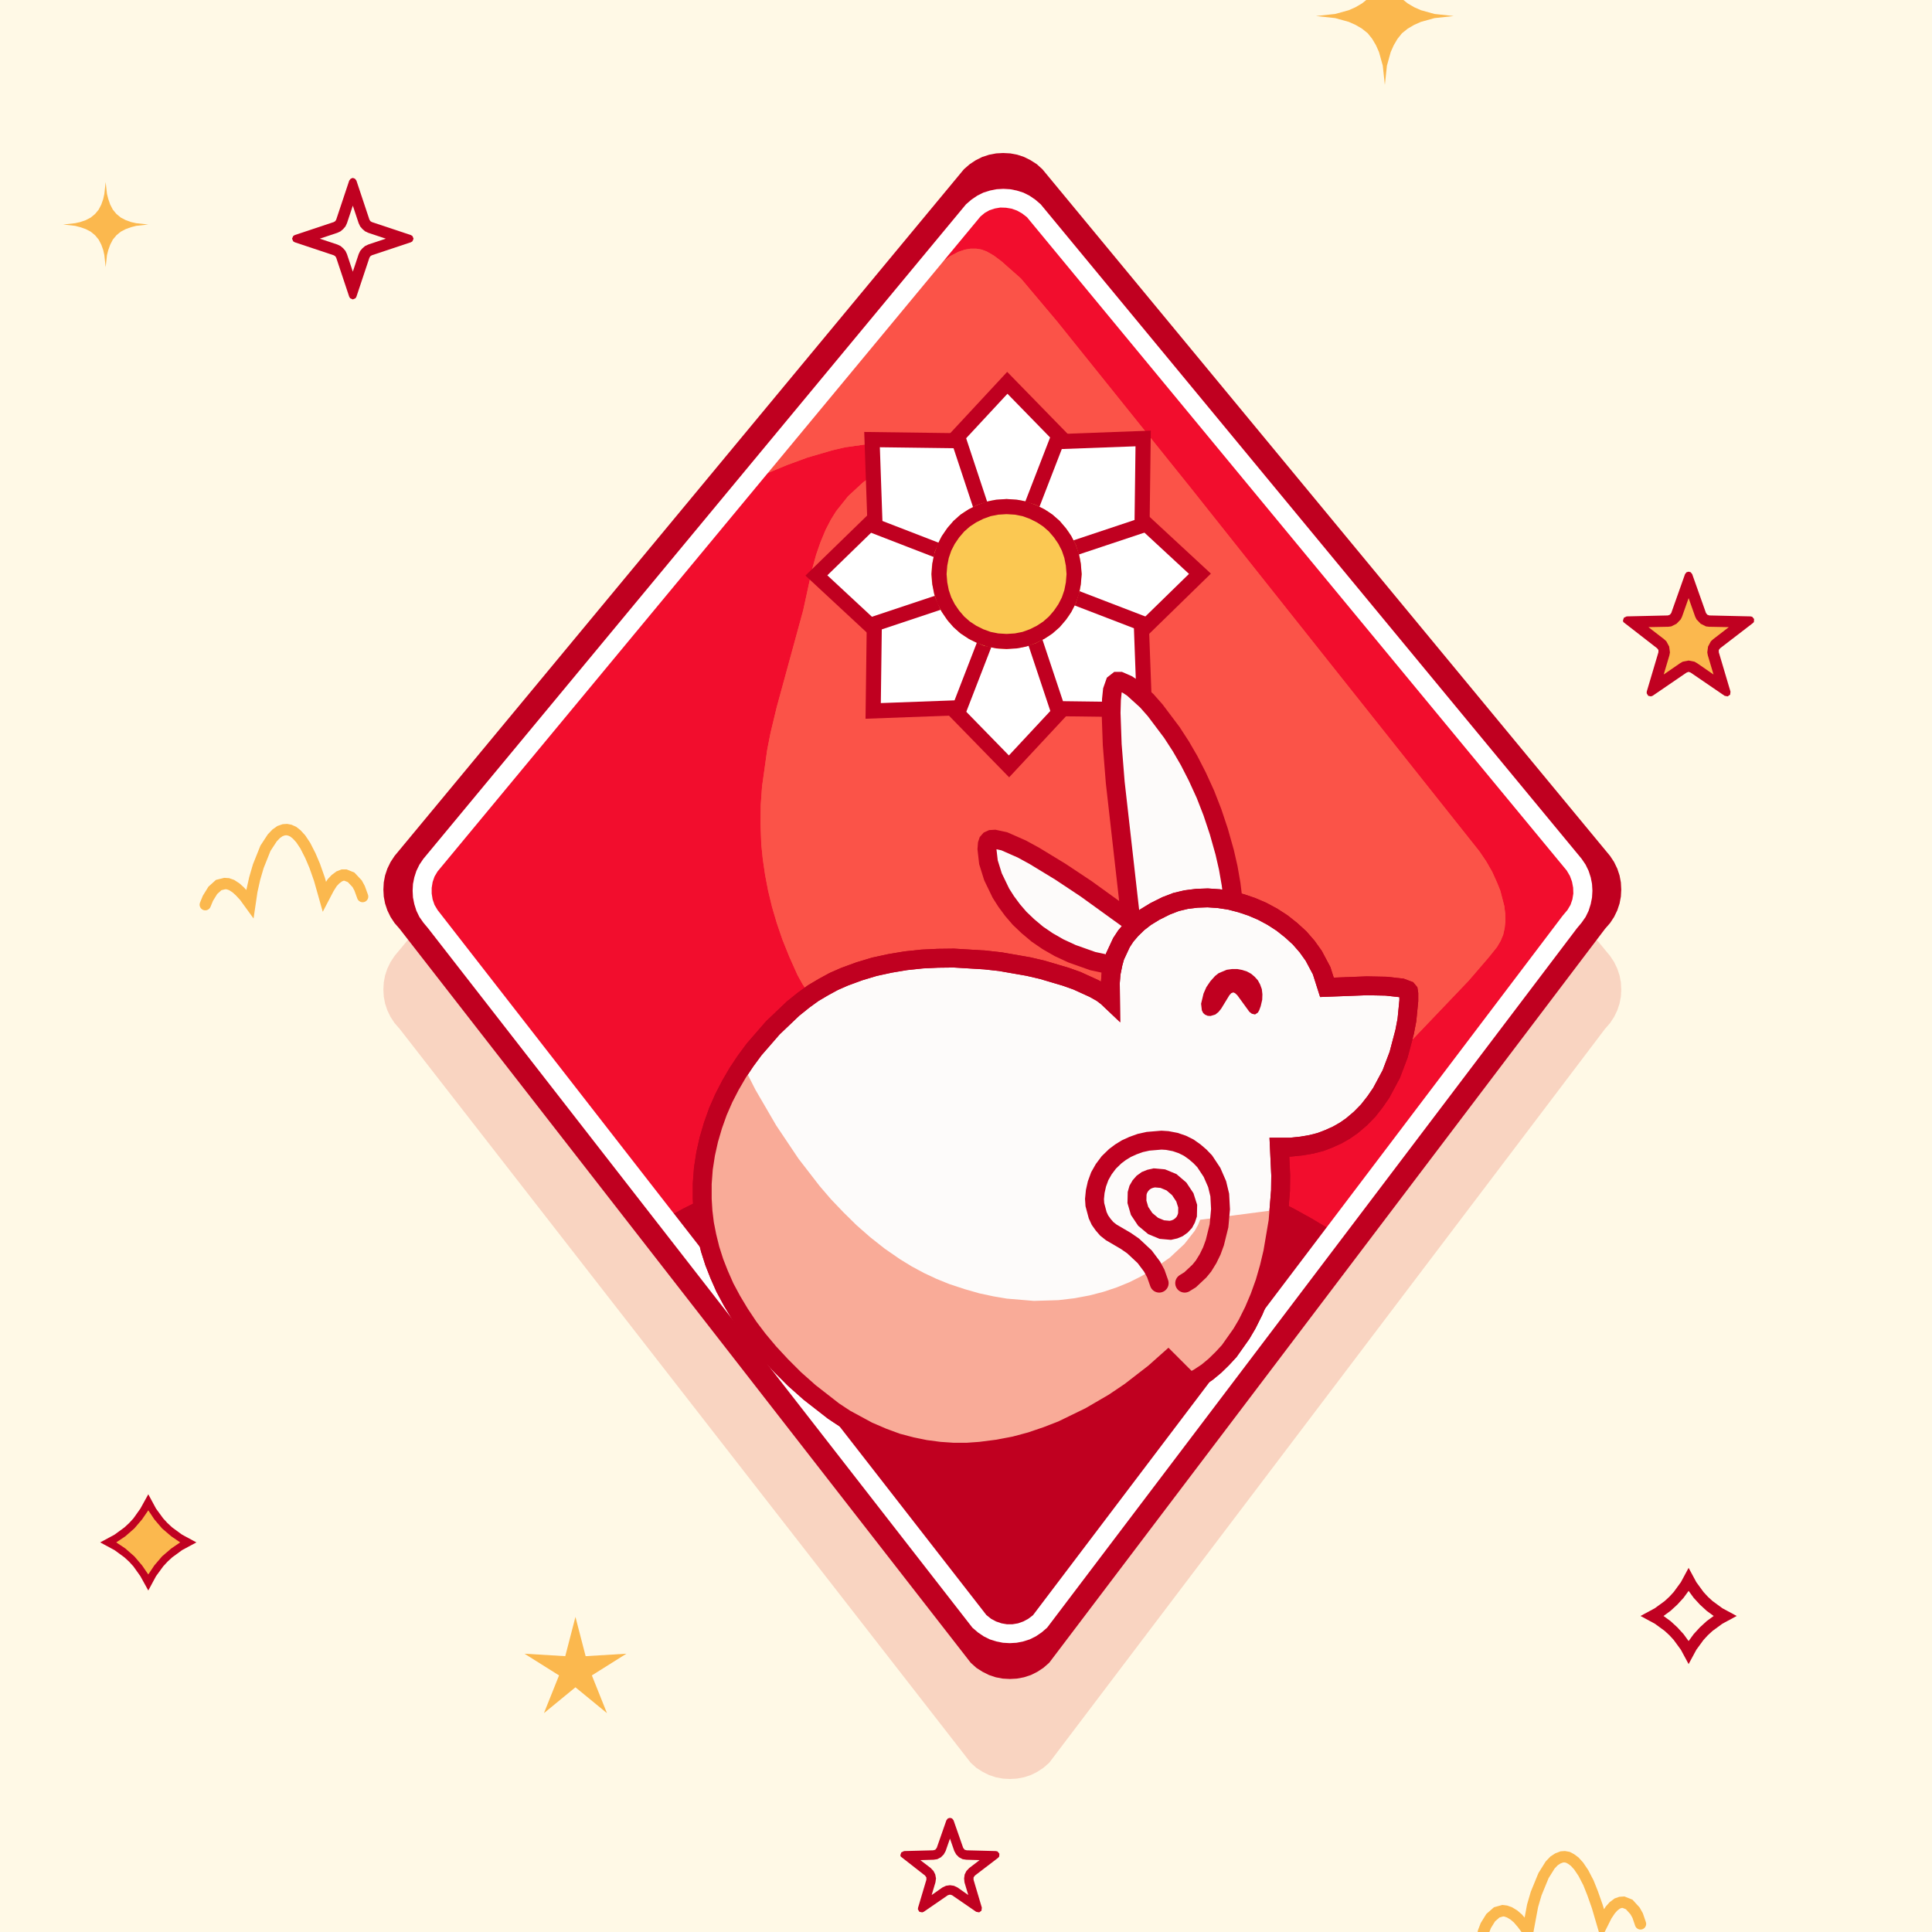 <?xml version="1.0" standalone="no"?><!DOCTYPE svg PUBLIC "-//W3C//DTD SVG 1.1//EN" "http://www.w3.org/Graphics/SVG/1.1/DTD/svg11.dtd"><svg height="1024" node-id="1" sillyvg="true" template-height="1024" template-width="1024" version="1.1" viewBox="0 0 1024 1024" width="1024" xmlns="http://www.w3.org/2000/svg" xmlns:xlink="http://www.w3.org/1999/xlink"><rect x="0" y="0" width="1024" height="1024" fill="#333333" stroke="none"/><defs node-id="68"><clipPath id="clip-玉兔" node-id="7"><path d="M 0.00 0.00 L 1024.00 0.00 L 1024.00 1024.00 L 0.00 1024.00 Z" fill="#000000" fill-rule="nonzero" node-id="71" stroke="none" target-height="1024" target-width="1024" target-x="0" target-y="0"></path></clipPath><clipPath id="clip-path_4" node-id="3"><path d="M 551.60 108.30 L 838.30 455.20 L 840.40 458.30 L 842.00 461.60 L 843.10 465.00 L 843.80 468.50 L 844.00 472.10 L 843.80 475.70 L 843.10 479.20 L 842.00 482.70 L 840.40 486.00 L 838.30 489.00 L 835.80 492.00 L 555.00 862.70 L 552.10 865.30 L 549.00 867.30 L 545.80 868.90 L 542.30 870.00 L 538.80 870.70 L 535.20 870.90 L 531.60 870.70 L 528.10 870.00 L 524.60 868.90 L 521.40 867.30 L 518.30 865.30 L 515.40 862.70 L 226.90 492.00 L 224.40 489.00 L 222.30 486.00 L 220.70 482.70 L 219.60 479.20 L 218.90 475.70 L 218.70 472.10 L 218.90 468.50 L 219.60 465.00 L 220.70 461.60 L 222.30 458.30 L 224.40 455.20 L 512.00 108.30 L 514.90 105.80 L 518.00 103.70 L 521.20 102.10 L 524.70 101.00 L 528.20 100.30 L 531.80 100.10 L 535.40 100.30 L 538.90 101.00 L 542.40 102.10 L 545.60 103.70 L 548.70 105.80 L 551.60 108.30 Z" fill="#000000" fill-rule="nonzero" id="路径_11" node-id="4" stroke="none" target-height="770.8" target-width="625.3" target-x="218.7" target-y="100.1"></path></clipPath><clipPath id="clip-path_3" node-id="3"><path d="M 551.60 108.30 L 838.30 455.20 L 840.40 458.30 L 842.00 461.60 L 843.10 465.00 L 843.80 468.50 L 844.00 472.10 L 843.80 475.70 L 843.10 479.20 L 842.00 482.70 L 840.40 486.00 L 838.30 489.00 L 835.80 492.00 L 555.00 862.70 L 552.10 865.30 L 549.00 867.30 L 545.80 868.90 L 542.30 870.00 L 538.80 870.70 L 535.20 870.90 L 531.60 870.70 L 528.10 870.00 L 524.60 868.90 L 521.40 867.30 L 518.30 865.30 L 515.40 862.70 L 226.90 492.00 L 224.40 489.00 L 222.30 486.00 L 220.70 482.70 L 219.60 479.20 L 218.90 475.70 L 218.70 472.10 L 218.90 468.50 L 219.60 465.00 L 220.70 461.60 L 222.30 458.30 L 224.40 455.20 L 512.00 108.30 L 514.90 105.80 L 518.00 103.70 L 521.20 102.10 L 524.70 101.00 L 528.20 100.30 L 531.80 100.10 L 535.40 100.30 L 538.90 101.00 L 542.40 102.10 L 545.60 103.70 L 548.70 105.80 L 551.60 108.30 Z" fill="#000000" fill-rule="nonzero" id="路径_11" node-id="4" stroke="none" target-height="770.8" target-width="625.3" target-x="218.7" target-y="100.1"></path></clipPath><clipPath id="clip-path" node-id="3"><path d="M 415.20 19.80 L 701.90 366.70 L 703.90 369.80 L 705.50 373.10 L 706.70 376.60 L 707.30 380.10 L 707.60 383.70 L 707.30 387.20 L 706.70 390.80 L 705.50 394.20 L 703.90 397.50 L 701.90 400.60 L 699.30 403.50 L 418.60 774.30 L 415.70 776.80 L 412.60 778.80 L 409.30 780.40 L 405.80 781.60 L 402.30 782.20 L 398.70 782.50 L 395.20 782.20 L 391.60 781.60 L 388.20 780.40 L 384.90 778.80 L 381.80 776.80 L 378.90 774.30 L 90.50 403.50 L 87.90 400.60 L 85.90 397.50 L 84.30 394.20 L 83.10 390.80 L 82.50 387.20 L 82.20 383.70 L 82.50 380.10 L 83.10 376.60 L 84.30 373.10 L 85.90 369.80 L 87.90 366.70 L 375.50 19.80 L 378.40 17.30 L 381.50 15.30 L 384.80 13.70 L 388.30 12.50 L 391.80 11.80 L 395.40 11.60 L 398.90 11.80 L 402.50 12.50 L 405.90 13.70 L 409.20 15.30 L 412.30 17.30 L 415.20 19.80 Z" fill="#000000" fill-rule="nonzero" id="路径_11" node-id="4" stroke="none" target-height="770.9" target-width="625.4" target-x="82.2" target-y="11.6"></path></clipPath><clipPath id="clip-path-3" node-id="5"><path d="M 703.30 523.30 L 724.50 522.50 L 734.70 522.70 L 742.80 523.60 L 746.00 524.80 L 746.50 525.40 L 746.70 526.70 L 746.70 530.40 L 745.70 540.60 L 744.50 546.90 L 741.30 559.00 L 737.40 569.30 L 732.10 579.20 L 728.80 584.00 L 725.20 588.60 L 721.10 592.80 L 716.50 596.70 L 712.90 599.20 L 708.90 601.50 L 704.50 603.50 L 699.80 605.30 L 695.10 606.50 L 689.90 607.40 L 684.20 608.00 L 678.10 608.00 L 678.80 622.90 L 678.70 631.00 L 677.40 647.20 L 674.60 663.70 L 672.70 671.70 L 670.40 679.70 L 667.60 687.50 L 664.50 694.80 L 661.00 701.80 L 658.00 706.90 L 651.50 716.10 L 647.80 720.10 L 643.90 723.90 L 639.80 727.30 L 635.40 730.20 L 630.70 732.80 L 619.10 721.20 L 611.80 727.70 L 605.80 732.50 L 599.00 737.60 L 584.40 747.10 L 570.40 754.60 L 562.90 758.00 L 554.90 761.10 L 546.40 764.00 L 537.80 766.30 L 528.90 768.00 L 519.50 769.20 L 512.50 769.70 L 505.30 769.70 L 498.00 769.20 L 490.40 768.20 L 483.10 766.70 L 475.50 764.70 L 467.90 761.90 L 460.00 758.50 L 454.00 755.50 L 441.80 747.90 L 429.10 738.00 L 421.10 730.90 L 414.00 723.80 L 407.60 716.90 L 401.90 710.10 L 396.90 703.50 L 392.10 696.30 L 387.90 689.30 L 384.20 682.40 L 381.20 675.60 L 378.60 669.00 L 376.40 662.10 L 374.70 655.20 L 373.40 648.60 L 372.60 642.00 L 372.20 635.50 L 372.20 627.40 L 372.80 619.40 L 374.00 611.60 L 375.70 604.00 L 377.90 596.50 L 380.50 589.20 L 383.60 582.10 L 387.10 575.30 L 391.00 568.60 L 395.20 562.30 L 399.70 556.20 L 404.50 550.30 L 414.90 539.50 L 425.90 530.10 L 431.00 526.40 L 436.30 523.20 L 441.90 520.20 L 447.60 517.70 L 455.50 514.80 L 463.50 512.40 L 471.80 510.60 L 480.20 509.20 L 488.70 508.30 L 497.10 507.90 L 513.90 508.10 L 522.10 508.80 L 537.80 510.90 L 545.10 512.30 L 558.90 515.80 L 564.90 517.70 L 575.70 521.90 L 583.90 526.20 L 586.70 528.30 L 588.60 530.10 L 588.60 517.10 L 589.10 511.90 L 590.00 506.60 L 591.50 501.30 L 592.80 497.90 L 596.50 491.60 L 598.90 488.90 L 601.70 486.40 L 605.10 484.10 L 608.70 482.40 L 613.00 481.00 L 618.10 480.10 L 623.30 479.80 L 628.80 479.90 L 634.60 480.60 L 646.30 483.20 L 658.10 487.30 L 669.40 492.60 L 674.80 495.60 L 684.60 502.10 L 693.10 509.20 L 696.40 512.70 L 699.50 516.40 L 701.80 519.90 L 703.30 523.30 Z" fill="#000000" fill-rule="nonzero" id="路径_29" node-id="6" stroke="none" target-height="289.9" target-width="374.5" target-x="372.2" target-y="479.8"></path></clipPath></defs><g clip-path="url(#clip-玉兔)" id="玉兔" node-id="9"><path d="M 0.00 0.00 L 1024.00 0.00 L 1024.00 1024.00 L 0.00 1024.00 Z" fill="#fff9e6" fill-rule="nonzero" node-id="82" stroke="none" target-height="1024" target-width="1024" target-x="0" target-y="0"></path><path d="M 185.10 95.70 L 185.80 94.70 L 187.00 94.30 L 188.20 94.70 L 188.90 95.70 L 195.80 116.40 L 196.30 117.20 L 197.10 117.70 L 217.80 124.60 L 219.10 125.90 L 219.10 127.10 L 217.80 128.40 L 197.10 135.30 L 196.30 135.80 L 195.80 136.60 L 188.90 157.30 L 187.60 158.60 L 186.40 158.60 L 185.10 157.30 L 178.20 136.60 L 177.70 135.80 L 176.90 135.30 L 156.20 128.40 L 154.90 127.10 L 154.90 125.90 L 156.20 124.60 L 176.90 117.70 L 177.70 117.20 L 178.20 116.40 Z" fill="none" group-id="1,3" node-id="86" stroke="none" target-height="64.3" target-width="64.2" target-x="154.9" target-y="94.3"></path><path d="M 187.00 109.00 L 183.90 118.30 L 183.10 120.00 L 181.90 121.40 L 180.50 122.60 L 178.80 123.40 L 169.50 126.50 L 178.80 129.60 L 180.50 130.40 L 181.90 131.60 L 183.10 133.00 L 183.90 134.70 L 187.00 144.00 L 190.10 134.70 L 190.90 133.00 L 192.10 131.60 L 193.50 130.40 L 195.20 129.60 L 204.50 126.50 L 195.20 123.40 L 193.50 122.60 L 192.10 121.40 L 190.90 120.00 L 190.10 118.30 L 187.00 109.00 M 187.00 94.30 L 188.10 94.70 L 188.90 95.70 L 195.80 116.40 L 196.30 117.20 L 197.10 117.70 L 217.80 124.60 L 218.60 125.10 L 219.20 126.50 L 218.60 127.90 L 217.80 128.40 L 197.10 135.30 L 196.30 135.80 L 195.80 136.60 L 188.90 157.30 L 188.40 158.10 L 187.00 158.70 L 185.60 158.10 L 185.10 157.30 L 178.20 136.60 L 177.70 135.80 L 176.90 135.30 L 156.20 128.40 L 155.40 127.90 L 154.80 126.50 L 155.40 125.10 L 156.20 124.60 L 176.90 117.70 L 177.70 117.20 L 178.20 116.40 L 185.10 95.70 L 185.90 94.70 L 187.00 94.30 Z" fill="#c00121" fill-rule="nonzero" group-id="1,3" node-id="88" stroke="none" target-height="64.4" target-width="64.4" target-x="154.8" target-y="94.3"></path><path d="M 78.60 838.50 L 75.00 832.60 L 69.80 826.30 L 63.40 821.10 L 57.60 817.50 L 63.40 813.90 L 69.80 808.70 L 75.00 802.40 L 78.60 796.50 L 82.10 802.40 L 87.40 808.70 L 93.70 813.90 L 99.60 817.50 L 93.70 821.10 L 87.40 826.30 L 82.10 832.60 L 78.60 838.50 Z" fill="#fbb84e" fill-rule="nonzero" group-id="1,4" node-id="92" stroke="none" target-height="42" target-width="42" target-x="57.6" target-y="796.5"></path><path d="M 78.60 800.50 L 75.30 805.30 L 71.20 810.10 L 66.40 814.30 L 61.60 817.50 L 66.40 820.70 L 71.20 824.90 L 75.30 829.70 L 78.60 834.50 L 81.80 829.70 L 85.90 824.90 L 90.80 820.70 L 95.50 817.50 L 90.80 814.30 L 85.90 810.10 L 81.80 805.30 L 78.60 800.50 M 78.60 792.00 L 82.70 799.60 L 86.50 804.80 L 88.80 807.30 L 91.30 809.60 L 96.50 813.40 L 104.10 817.50 L 96.50 821.60 L 91.30 825.40 L 88.80 827.70 L 86.50 830.20 L 82.70 835.40 L 78.60 843.00 L 74.40 835.40 L 70.70 830.20 L 68.40 827.70 L 65.90 825.40 L 60.70 821.60 L 53.10 817.50 L 60.70 813.40 L 65.90 809.60 L 68.40 807.30 L 70.70 804.80 L 74.40 799.60 L 78.60 792.00 Z" fill="#c00121" fill-rule="nonzero" group-id="1,4" node-id="94" stroke="none" target-height="51" target-width="51" target-x="53.1" target-y="792"></path><path d="M 895.00 831.00 L 899.10 838.60 L 902.90 843.80 L 905.20 846.30 L 907.70 848.60 L 912.90 852.40 L 920.50 856.50 L 912.90 860.60 L 907.70 864.40 L 905.20 866.70 L 902.90 869.20 L 899.10 874.40 L 895.00 882.00 L 890.90 874.40 L 887.10 869.20 L 884.80 866.70 L 882.30 864.40 L 877.10 860.60 L 869.50 856.50 L 877.10 852.40 L 882.30 848.60 L 884.80 846.30 L 887.10 843.80 L 890.90 838.60 L 895.00 831.00 Z" fill="none" group-id="1,5" node-id="98" stroke="none" target-height="51" target-width="51" target-x="869.5" target-y="831"></path><path d="M 895.00 843.20 L 892.30 846.90 L 889.00 850.50 L 885.40 853.80 L 881.70 856.50 L 885.40 859.20 L 889.00 862.50 L 892.30 866.10 L 895.00 869.80 L 897.70 866.10 L 901.00 862.50 L 904.60 859.20 L 908.30 856.50 L 904.60 853.80 L 901.00 850.50 L 897.70 846.90 L 895.00 843.20 M 895.00 831.00 L 899.10 838.60 L 902.90 843.80 L 905.20 846.30 L 907.70 848.60 L 912.90 852.40 L 920.50 856.50 L 912.90 860.60 L 907.70 864.40 L 905.20 866.70 L 902.90 869.20 L 899.10 874.40 L 895.00 882.00 L 890.90 874.40 L 887.10 869.20 L 884.80 866.70 L 882.30 864.40 L 877.10 860.60 L 869.50 856.50 L 877.10 852.40 L 882.30 848.60 L 884.80 846.30 L 887.10 843.80 L 890.90 838.60 L 895.00 831.00 Z" fill="#c00121" fill-rule="nonzero" group-id="1,5" node-id="100" stroke="none" target-height="51" target-width="51" target-x="869.5" target-y="831"></path><path d="M 913.50 364.70 L 897.80 354.00 L 896.50 353.30 L 895.00 353.10 L 893.50 353.30 L 892.20 354.00 L 876.50 364.70 L 881.90 346.60 L 882.10 345.10 L 881.90 343.60 L 881.20 342.30 L 880.20 341.20 L 865.10 329.70 L 884.10 329.20 L 885.60 328.90 L 886.90 328.20 L 887.90 327.20 L 888.70 325.90 L 895.00 308.00 L 901.30 325.90 L 902.10 327.20 L 903.10 328.20 L 904.40 328.90 L 905.90 329.20 L 924.90 329.70 L 909.80 341.20 L 908.80 342.30 L 908.10 343.60 L 907.90 345.10 L 908.10 346.60 L 913.50 364.70 Z" fill="#fbb84e" fill-rule="nonzero" group-id="1,6" node-id="104" stroke="none" target-height="56.7" target-width="59.8" target-x="865.1" target-y="308"></path><path d="M 895.00 317.00 L 891.50 326.90 L 890.80 328.30 L 888.60 330.60 L 885.80 332.00 L 884.20 332.20 L 873.70 332.40 L 882.00 338.80 L 883.20 339.90 L 884.70 342.70 L 885.10 345.80 L 884.80 347.40 L 881.80 357.50 L 890.50 351.50 L 891.90 350.70 L 895.00 350.10 L 898.10 350.70 L 899.50 351.50 L 908.20 357.50 L 905.20 347.40 L 904.90 345.80 L 905.30 342.70 L 906.80 339.90 L 908.00 338.80 L 916.30 332.40 L 905.80 332.20 L 904.20 332.00 L 901.40 330.60 L 899.20 328.30 L 898.50 326.90 L 895.00 317.00 M 895.00 303.00 L 896.10 303.30 L 896.90 304.30 L 904.20 324.90 L 904.90 325.80 L 906.00 326.20 L 927.80 326.70 L 928.70 326.90 L 929.70 328.10 L 929.60 329.70 L 929.00 330.30 L 911.70 343.60 L 911.00 344.50 L 911.00 345.70 L 917.20 366.60 L 917.00 368.20 L 915.70 369.10 L 914.10 368.80 L 896.10 356.50 L 895.00 356.10 L 893.90 356.50 L 875.90 368.80 L 875.00 369.10 L 873.60 368.80 L 872.80 367.50 L 872.80 366.60 L 879.00 345.70 L 879.00 344.50 L 878.30 343.60 L 860.40 329.70 L 860.20 328.90 L 860.70 327.40 L 862.20 326.70 L 884.00 326.20 L 885.10 325.80 L 885.80 324.90 L 893.10 304.30 L 893.90 303.30 L 895.00 303.00 Z" fill="#c00121" fill-rule="nonzero" group-id="1,6" node-id="106" stroke="none" target-height="66.1" target-width="69.5" target-x="860.2" target-y="303"></path><path d="M 501.60 964.80 L 502.90 963.60 L 504.10 963.60 L 505.10 964.30 L 510.50 979.40 L 511.30 980.40 L 512.40 980.70 L 527.80 981.10 L 529.00 981.50 L 529.70 982.50 L 529.70 983.70 L 529.00 984.70 L 516.70 994.10 L 516.00 995.10 L 516.00 996.30 L 520.40 1011.10 L 520.40 1012.30 L 519.70 1013.30 L 519.10 1013.60 L 517.40 1013.30 L 504.60 1004.50 L 503.50 1004.20 L 502.40 1004.50 L 489.60 1013.30 L 487.90 1013.60 L 486.90 1012.80 L 486.60 1011.10 L 491.00 996.30 L 491.00 995.10 L 490.30 994.10 L 478.00 984.70 L 477.30 983.70 L 477.30 982.50 L 478.00 981.50 L 479.20 981.10 L 494.60 980.70 L 495.80 980.40 L 496.50 979.40 Z" fill="none" group-id="1,7" node-id="110" stroke="none" target-height="50" target-width="52.4" target-x="477.3" target-y="963.6"></path><path d="M 503.50 974.50 L 501.20 981.10 L 500.20 982.90 L 498.70 984.40 L 496.80 985.40 L 494.80 985.70 L 487.80 985.90 L 493.30 990.10 L 494.80 991.70 L 495.70 993.50 L 496.10 995.60 L 495.80 997.70 L 493.80 1004.40 L 499.50 1000.40 L 501.40 999.50 L 503.50 999.20 L 505.60 999.50 L 507.50 1000.40 L 513.20 1004.40 L 511.20 997.70 L 511.00 995.60 L 511.30 993.50 L 512.20 991.70 L 513.70 990.10 L 519.20 985.90 L 512.20 985.70 L 510.20 985.40 L 508.30 984.40 L 506.80 982.90 L 505.80 981.10 L 503.50 974.50 M 503.50 963.50 L 504.60 963.80 L 505.40 964.80 L 510.50 979.40 L 511.30 980.40 L 512.40 980.70 L 527.80 981.10 L 528.70 981.30 L 529.70 982.50 L 529.60 984.00 L 529.00 984.70 L 516.70 994.10 L 516.00 995.10 L 516.00 996.30 L 520.40 1011.10 L 520.20 1012.70 L 519.00 1013.60 L 517.40 1013.30 L 504.60 1004.50 L 503.50 1004.20 L 502.40 1004.50 L 489.60 1013.30 L 488.80 1013.60 L 487.30 1013.30 L 486.50 1012.00 L 486.60 1011.10 L 491.00 996.30 L 491.00 995.10 L 490.30 994.10 L 477.40 984.00 L 477.20 983.30 L 477.70 981.80 L 479.20 981.10 L 494.60 980.70 L 495.70 980.40 L 496.50 979.40 L 501.60 964.80 L 502.40 963.80 L 503.50 963.50 Z" fill="#c00121" fill-rule="nonzero" group-id="1,7" node-id="112" stroke="none" target-height="50.1" target-width="52.5" target-x="477.2" target-y="963.5"></path><path d="M 305.00 857.00 L 310.40 877.80 L 332.00 876.50 L 313.70 888.00 L 321.70 908.00 L 305.00 894.30 L 288.30 908.00 L 296.30 888.00 L 278.00 876.50 L 299.60 877.80 Z" fill="#fbb84e" fill-rule="nonzero" group-id="1,8" id="多边形_3" node-id="27" stroke="none" target-height="51" target-width="54" target-x="278" target-y="857"></path><path d="M 56.00 96.50 L 56.70 102.80 L 57.40 105.50 L 58.40 108.40 L 59.80 111.10 L 61.70 113.40 L 64.00 115.30 L 66.70 116.70 L 69.50 117.70 L 72.20 118.30 L 78.60 119.00 L 72.20 119.70 L 69.50 120.40 L 66.70 121.40 L 64.00 122.80 L 61.70 124.70 L 59.80 127.00 L 58.40 129.70 L 57.40 132.50 L 56.70 135.20 L 56.00 141.60 L 55.30 135.20 L 54.70 132.50 L 53.70 129.70 L 52.30 127.00 L 50.40 124.70 L 48.10 122.80 L 45.40 121.40 L 42.50 120.40 L 39.80 119.70 L 33.50 119.00 L 39.80 118.30 L 42.50 117.70 L 45.40 116.70 L 48.10 115.30 L 50.40 113.40 L 52.30 111.10 L 53.70 108.40 L 54.70 105.50 L 55.30 102.80 L 56.00 96.50 Z" fill="#fbb84e" fill-rule="nonzero" group-id="1,9" id="路径_1" node-id="28" stroke="none" target-height="45.1" target-width="45.1" target-x="33.5" target-y="96.5"></path><path d="M 734.00 -28.00 L 735.10 -17.80 L 737.10 -10.60 L 738.70 -7.00 L 740.70 -3.60 L 743.10 -0.60 L 746.10 1.80 L 749.50 3.80 L 753.10 5.40 L 760.30 7.40 L 770.50 8.50 L 760.30 9.60 L 753.10 11.60 L 749.50 13.20 L 746.10 15.20 L 743.10 17.60 L 740.70 20.60 L 738.70 24.00 L 737.10 27.60 L 735.10 34.80 L 734.00 45.00 L 732.90 34.80 L 730.90 27.60 L 729.30 24.00 L 727.30 20.60 L 724.90 17.60 L 721.90 15.20 L 718.50 13.20 L 714.90 11.60 L 707.70 9.60 L 697.50 8.50 L 707.70 7.40 L 714.90 5.40 L 718.50 3.80 L 721.90 1.80 L 724.90 -0.60 L 727.30 -3.60 L 729.30 -7.00 L 730.90 -10.60 L 732.90 -17.80 L 734.00 -28.00 Z" fill="#fbb84e" fill-rule="nonzero" group-id="1,10" id="路径_2" node-id="29" stroke="none" target-height="73" target-width="73" target-x="697.5" target-y="-28"></path><path d="M 786.20 1024.00 L 787.50 1020.60 L 790.10 1016.40 L 793.30 1013.60 L 796.50 1012.70 L 798.10 1012.90 L 800.10 1013.60 L 802.40 1015.00 L 804.50 1016.80 L 806.90 1019.60 L 809.80 1023.50 L 812.30 1010.10 L 814.20 1003.60 L 818.10 994.10 L 821.60 988.50 L 823.70 986.30 L 825.70 985.00 L 827.80 984.20 L 829.30 984.10 L 831.00 984.40 L 832.70 985.30 L 834.60 986.70 L 836.70 989.00 L 839.20 992.70 L 841.90 997.90 L 844.10 1003.40 L 846.60 1010.50 L 849.30 1019.70 L 851.50 1015.30 L 853.50 1012.30 L 855.20 1010.40 L 857.20 1008.90 L 858.90 1008.30 L 860.50 1008.20 L 863.50 1009.40 L 866.60 1012.80 L 868.00 1015.30 L 869.50 1019.70" fill="none" group-id="1,11" id="路径_5" node-id="30" stroke="#fbb84e" stroke-linecap="round" stroke-width="6" target-height="39.9" target-width="83.3" target-x="786.2" target-y="984.1"></path><path d="M 108.80 479.50 L 110.20 476.10 L 112.80 471.90 L 115.90 469.10 L 119.10 468.30 L 120.80 468.40 L 122.80 469.10 L 125.10 470.60 L 127.10 472.40 L 129.60 475.10 L 132.50 479.10 L 133.50 472.30 L 135.00 465.60 L 136.90 459.10 L 140.70 449.60 L 144.30 444.10 L 146.40 441.90 L 148.40 440.50 L 150.40 439.80 L 152.00 439.70 L 153.60 440.00 L 155.40 440.80 L 157.30 442.30 L 159.40 444.60 L 161.80 448.20 L 164.50 453.50 L 166.80 458.90 L 169.30 466.00 L 171.90 475.20 L 174.20 470.80 L 176.10 467.80 L 177.80 466.00 L 179.80 464.50 L 181.60 463.80 L 183.10 463.80 L 186.10 465.00 L 189.30 468.40 L 190.60 470.80 L 192.20 475.20" fill="none" group-id="1,12" id="路径_6" node-id="31" stroke="#fbb84e" stroke-linecap="round" stroke-width="6" target-height="39.8" target-width="83.4" target-x="108.8" target-y="439.7"></path><path d="M 552.50 142.70 L 853.40 506.70 L 855.50 509.90 L 857.20 513.40 L 858.40 517.00 L 859.10 520.70 L 859.30 524.50 L 859.10 528.20 L 858.40 531.90 L 857.20 535.50 L 855.50 539.00 L 853.40 542.20 L 850.70 545.30 L 556.10 934.30 L 553.00 937.00 L 549.80 939.10 L 546.40 940.80 L 542.70 942.00 L 539.00 942.70 L 535.30 942.90 L 531.50 942.70 L 527.80 942.00 L 524.20 940.80 L 520.80 939.10 L 517.50 937.00 L 514.50 934.30 L 211.80 545.30 L 209.10 542.20 L 207.00 539.00 L 205.30 535.50 L 204.10 531.90 L 203.40 528.20 L 203.20 524.40 L 203.40 520.70 L 204.10 517.00 L 205.30 513.40 L 207.00 509.90 L 209.10 506.70 L 510.90 142.70 L 514.00 140.00 L 517.20 137.90 L 520.60 136.20 L 524.30 135.00 L 528.00 134.30 L 531.70 134.10 L 535.50 134.30 L 539.20 135.00 L 542.80 136.20 L 546.20 137.90 L 549.50 140.00 L 552.50 142.70 Z" fill="#f9d4c1" fill-rule="nonzero" group-id="2,13" id="路径_32" node-id="33" stroke="none" target-height="808.8" target-width="656.1" target-x="203.2" target-y="134.1"></path><path d="M 552.50 89.70 L 853.40 453.70 L 855.50 456.90 L 857.20 460.40 L 858.40 464.00 L 859.10 467.70 L 859.30 471.50 L 859.10 475.20 L 858.40 478.90 L 857.20 482.50 L 855.50 486.00 L 853.40 489.20 L 850.70 492.30 L 556.10 881.30 L 553.00 884.00 L 549.80 886.10 L 546.40 887.80 L 542.70 889.00 L 539.00 889.70 L 535.30 889.90 L 531.50 889.70 L 527.80 889.00 L 524.20 887.80 L 520.80 886.10 L 517.50 884.00 L 514.50 881.30 L 211.80 492.30 L 209.10 489.20 L 207.00 486.00 L 205.30 482.50 L 204.10 478.90 L 203.40 475.20 L 203.20 471.50 L 203.40 467.70 L 204.10 464.00 L 205.30 460.40 L 207.00 456.90 L 209.10 453.70 L 510.90 89.70 L 514.00 87.00 L 517.20 84.90 L 520.60 83.20 L 524.30 82.00 L 528.00 81.30 L 531.70 81.10 L 535.50 81.30 L 539.20 82.00 L 542.80 83.20 L 546.20 84.90 L 549.50 87.00 L 552.50 89.70 Z" fill="#c00020" fill-rule="nonzero" group-id="2,14" id="路径_7" node-id="34" stroke="none" target-height="808.8" target-width="656.1" target-x="203.2" target-y="81.1"></path><path d="M 551.60 108.30 L 838.30 455.20 L 840.40 458.30 L 842.00 461.60 L 843.10 465.00 L 843.80 468.50 L 844.00 472.10 L 843.80 475.70 L 843.10 479.20 L 842.00 482.70 L 840.40 486.00 L 838.30 489.00 L 835.80 492.00 L 555.00 862.70 L 552.10 865.30 L 549.00 867.30 L 545.80 868.90 L 542.30 870.00 L 538.80 870.70 L 535.20 870.90 L 531.60 870.70 L 528.10 870.00 L 524.60 868.90 L 521.40 867.30 L 518.30 865.30 L 515.40 862.70 L 226.90 492.00 L 224.40 489.00 L 222.30 486.00 L 220.70 482.70 L 219.60 479.20 L 218.90 475.70 L 218.70 472.10 L 218.90 468.50 L 219.60 465.00 L 220.70 461.60 L 222.30 458.30 L 224.40 455.20 L 512.00 108.30 L 514.90 105.80 L 518.00 103.70 L 521.20 102.10 L 524.70 101.00 L 528.20 100.30 L 531.80 100.10 L 535.40 100.30 L 538.90 101.00 L 542.40 102.10 L 545.60 103.70 L 548.70 105.80 L 551.60 108.30 Z" fill="#f20d2d" fill-rule="nonzero" group-id="2,15" id="路径_8" node-id="35" stroke="none" target-height="770.8" target-width="625.3" target-x="218.7" target-y="100.1"></path><g clip-path="url(#clip-path_3)" group-id="2,16" id="蒙版组_2" node-id="36"><path d="M 406.70 250.80 L 417.10 246.50 L 428.00 242.50 L 441.00 238.70 L 447.80 237.10 L 459.10 235.50 L 467.50 235.50 L 471.50 235.90 L 475.10 236.80 L 478.30 238.10 L 473.60 243.40 L 471.00 245.70 L 457.40 255.70 L 449.50 263.00 L 443.20 270.90 L 440.40 275.40 L 437.60 280.80 L 434.90 287.30 L 432.60 293.90 L 430.40 301.90 L 425.70 323.50 L 411.70 374.70 L 408.40 388.40 L 406.60 397.60 L 403.90 416.90 L 403.20 426.80 L 403.10 437.00 L 403.50 447.60 L 404.30 455.40 L 405.50 463.60 L 407.10 472.00 L 409.20 480.70 L 411.70 489.20 L 414.70 498.00 L 418.40 507.20 L 422.70 516.80 L 425.30 521.50 L 428.20 525.90 L 431.50 530.00 L 435.30 534.00 L 439.50 537.80 L 445.10 542.00 L 451.20 546.00 L 458.00 549.70 L 465.40 553.20 L 480.80 558.90 L 498.20 563.60 L 510.10 566.00 L 522.60 568.10 L 535.70 569.70 L 562.20 571.80 L 575.80 572.30 L 603.00 572.40 L 636.30 571.00 L 655.10 569.50 L 673.50 567.50 L 689.90 565.40 L 705.60 562.90 L 718.60 560.40 L 730.60 557.60 L 739.10 555.20 L 744.40 553.30 L 747.40 551.70 L 749.10 550.50 L 778.40 519.80 L 788.90 507.60 L 793.40 502.00 L 795.30 498.80 L 796.70 495.50 L 797.50 491.90 L 797.90 488.10 L 797.80 484.30 L 797.30 480.20 L 795.20 472.10 L 793.60 468.10 L 790.90 462.10 L 787.70 456.50 L 784.10 451.20 L 631.20 258.70 L 560.30 170.40 L 541.10 147.60 L 530.80 138.50 L 526.80 135.50 L 523.00 133.30 L 520.30 132.30 L 517.50 131.80 L 514.40 131.80 L 511.40 132.30 L 507.90 133.50 L 503.70 135.70 L 500.80 137.80 L 496.10 142.10 L 484.90 154.10 L 471.40 169.80 L 456.60 187.60 L 428.30 223.10 L 406.70 250.80 Z" fill="#fb5348" fill-rule="nonzero" group-id="2,16,27" id="路径_10" node-id="37" stroke="none" target-height="440.6" target-width="394.8" target-x="403.1" target-y="131.8"></path><path d="M 797.70 798.00 L 797.30 807.30 L 796.50 816.40 L 795.00 825.30 L 793.00 834.10 L 790.40 842.80 L 787.30 851.30 L 783.70 859.60 L 779.60 867.80 L 775.00 875.90 L 769.80 883.80 L 764.30 891.40 L 758.30 898.80 L 751.90 906.10 L 744.90 913.20 L 737.50 920.10 L 729.90 926.60 L 721.80 932.80 L 713.40 938.90 L 704.50 944.70 L 695.10 950.30 L 685.70 955.50 L 675.90 960.30 L 665.70 964.90 L 655.20 969.30 L 644.30 973.30 L 633.40 976.90 L 622.20 980.20 L 610.70 983.10 L 598.80 985.70 L 586.70 988.00 L 574.60 989.80 L 562.30 991.30 L 549.70 992.30 L 537.00 992.90 L 523.90 993.20 L 510.90 992.90 L 498.10 992.30 L 485.50 991.30 L 473.20 989.80 L 461.10 988.00 L 449.00 985.70 L 437.20 983.10 L 425.70 980.20 L 414.50 976.90 L 403.50 973.30 L 392.60 969.30 L 382.10 964.90 L 371.90 960.30 L 362.10 955.50 L 352.70 950.30 L 343.40 944.70 L 334.50 938.90 L 326.00 932.80 L 317.90 926.60 L 310.30 920.10 L 302.90 913.20 L 295.90 906.10 L 289.50 898.80 L 283.50 891.40 L 278.00 883.80 L 272.80 875.90 L 268.20 867.80 L 264.10 859.60 L 260.50 851.30 L 257.40 842.80 L 254.80 834.10 L 252.80 825.30 L 251.40 816.40 L 250.50 807.30 L 250.20 798.00 L 250.50 788.80 L 251.40 779.70 L 252.80 770.80 L 254.80 762.00 L 257.40 753.30 L 260.50 744.80 L 264.10 736.40 L 268.20 728.20 L 272.80 720.20 L 278.00 712.20 L 283.50 704.60 L 289.50 697.20 L 295.90 690.00 L 302.90 682.90 L 310.30 676.00 L 317.90 669.50 L 326.00 663.20 L 334.50 657.20 L 343.40 651.40 L 352.70 645.80 L 362.10 640.60 L 371.90 635.70 L 382.10 631.10 L 392.60 626.80 L 403.50 622.80 L 414.50 619.10 L 425.70 615.90 L 437.20 612.90 L 449.00 610.30 L 461.10 608.10 L 473.20 606.20 L 485.50 604.80 L 498.10 603.80 L 510.90 603.10 L 523.90 602.90 L 537.00 603.10 L 549.70 603.80 L 562.30 604.80 L 574.60 606.20 L 586.70 608.10 L 598.80 610.30 L 610.70 612.90 L 622.20 615.90 L 633.40 619.10 L 644.30 622.80 L 655.20 626.80 L 665.70 631.10 L 675.90 635.70 L 685.70 640.60 L 695.10 645.80 L 704.50 651.40 L 713.40 657.20 L 721.80 663.20 L 729.90 669.50 L 737.50 676.00 L 744.90 682.90 L 751.90 690.00 L 758.30 697.20 L 764.30 704.60 L 769.80 712.20 L 775.00 720.20 L 779.60 728.20 L 783.70 736.40 L 787.30 744.80 L 790.40 753.30 L 793.00 762.00 L 795.00 770.80 L 796.50 779.70 L 797.30 788.80 L 797.70 798.00 Z" fill="#c00020" fill-rule="nonzero" group-id="2,16,28" id="椭圆_1" node-id="38" stroke="none" target-height="390.3" target-width="547.5" target-x="250.2" target-y="602.9"></path></g><g clip-path="url(#clip-path_4)" group-id="2,17" id="蒙版组_3" node-id="39"><path d="M 406.70 250.80 L 417.10 246.50 L 428.00 242.50 L 441.00 238.70 L 447.80 237.10 L 459.10 235.50 L 467.50 235.50 L 471.50 235.90 L 475.10 236.80 L 478.30 238.10 L 473.60 243.40 L 471.00 245.70 L 457.40 255.70 L 449.50 263.00 L 443.20 270.90 L 440.40 275.40 L 437.60 280.80 L 434.90 287.30 L 432.60 293.90 L 430.40 301.90 L 425.70 323.50 L 411.70 374.70 L 408.40 388.40 L 406.60 397.60 L 403.90 416.90 L 403.20 426.80 L 403.10 437.00 L 403.50 447.60 L 404.30 455.40 L 405.50 463.60 L 407.10 472.00 L 409.20 480.70 L 411.70 489.20 L 414.70 498.00 L 418.40 507.20 L 422.70 516.80 L 425.30 521.50 L 428.20 525.90 L 431.50 530.00 L 435.30 534.00 L 439.50 537.80 L 445.10 542.00 L 451.20 546.00 L 458.00 549.70 L 465.40 553.20 L 480.80 558.90 L 498.20 563.60 L 510.10 566.00 L 522.60 568.10 L 535.70 569.70 L 562.20 571.80 L 575.80 572.30 L 603.00 572.40 L 636.30 571.00 L 655.10 569.50 L 673.50 567.50 L 689.90 565.40 L 705.60 562.90 L 718.60 560.40 L 730.60 557.60 L 739.10 555.20 L 744.40 553.30 L 747.40 551.70 L 749.10 550.50 L 778.40 519.80 L 788.90 507.60 L 793.40 502.00 L 795.30 498.80 L 796.70 495.50 L 797.50 491.90 L 797.90 488.10 L 797.80 484.30 L 797.30 480.20 L 795.20 472.10 L 793.60 468.10 L 790.90 462.10 L 787.70 456.50 L 784.10 451.20 L 631.20 258.70 L 560.30 170.40 L 541.10 147.60 L 530.80 138.50 L 526.80 135.50 L 523.00 133.30 L 520.30 132.30 L 517.50 131.80 L 514.40 131.80 L 511.40 132.30 L 507.90 133.50 L 503.70 135.70 L 500.80 137.80 L 496.10 142.10 L 484.90 154.10 L 471.40 169.80 L 456.60 187.60 L 428.30 223.10 L 406.70 250.80 Z" fill="#fb5348" fill-rule="nonzero" group-id="2,17,29" id="路径_12" node-id="40" stroke="none" target-height="440.6" target-width="394.8" target-x="403.1" target-y="131.8"></path><path d="M 797.70 798.00 L 797.30 807.30 L 796.50 816.40 L 795.00 825.30 L 793.00 834.10 L 790.40 842.80 L 787.30 851.30 L 783.70 859.60 L 779.60 867.80 L 775.00 875.90 L 769.80 883.80 L 764.30 891.40 L 758.30 898.80 L 751.90 906.10 L 744.90 913.20 L 737.50 920.10 L 729.90 926.60 L 721.80 932.80 L 713.40 938.90 L 704.50 944.70 L 695.10 950.30 L 685.70 955.50 L 675.90 960.30 L 665.70 964.90 L 655.20 969.30 L 644.30 973.30 L 633.40 976.90 L 622.20 980.20 L 610.70 983.10 L 598.80 985.70 L 586.70 988.00 L 574.60 989.80 L 562.30 991.30 L 549.70 992.30 L 537.00 992.90 L 523.90 993.20 L 510.90 992.90 L 498.10 992.30 L 485.50 991.30 L 473.20 989.80 L 461.10 988.00 L 449.00 985.70 L 437.20 983.10 L 425.70 980.20 L 414.50 976.90 L 403.50 973.30 L 392.60 969.30 L 382.10 964.90 L 371.90 960.30 L 362.10 955.50 L 352.70 950.30 L 343.40 944.70 L 334.50 938.90 L 326.00 932.80 L 317.90 926.60 L 310.30 920.10 L 302.90 913.20 L 295.90 906.10 L 289.50 898.80 L 283.50 891.40 L 278.00 883.80 L 272.80 875.90 L 268.20 867.80 L 264.10 859.60 L 260.50 851.30 L 257.40 842.80 L 254.80 834.10 L 252.80 825.30 L 251.40 816.40 L 250.50 807.30 L 250.20 798.00 L 250.50 788.80 L 251.40 779.70 L 252.80 770.80 L 254.80 762.00 L 257.40 753.30 L 260.50 744.80 L 264.10 736.40 L 268.20 728.20 L 272.80 720.20 L 278.00 712.20 L 283.50 704.60 L 289.50 697.20 L 295.90 690.00 L 302.90 682.90 L 310.30 676.00 L 317.90 669.50 L 326.00 663.20 L 334.50 657.20 L 343.40 651.40 L 352.70 645.80 L 362.10 640.60 L 371.90 635.70 L 382.10 631.10 L 392.60 626.80 L 403.50 622.80 L 414.50 619.10 L 425.70 615.90 L 437.20 612.90 L 449.00 610.30 L 461.10 608.10 L 473.20 606.20 L 485.50 604.80 L 498.10 603.80 L 510.90 603.10 L 523.90 602.90 L 537.00 603.10 L 549.70 603.80 L 562.30 604.80 L 574.60 606.20 L 586.70 608.10 L 598.80 610.30 L 610.70 612.90 L 622.20 615.90 L 633.40 619.10 L 644.30 622.80 L 655.20 626.80 L 665.70 631.10 L 675.90 635.70 L 685.70 640.60 L 695.10 645.80 L 704.50 651.40 L 713.40 657.20 L 721.80 663.20 L 729.90 669.50 L 737.50 676.00 L 744.90 682.90 L 751.90 690.00 L 758.30 697.20 L 764.30 704.60 L 769.80 712.20 L 775.00 720.20 L 779.60 728.20 L 783.70 736.40 L 787.30 744.80 L 790.40 753.30 L 793.00 762.00 L 795.00 770.80 L 796.50 779.70 L 797.30 788.80 L 797.70 798.00 Z" fill="#c00020" fill-rule="nonzero" group-id="2,17,30" id="椭圆_2" node-id="41" stroke="none" target-height="390.3" target-width="547.5" target-x="250.2" target-y="602.9"></path></g><path d="M 551.60 108.30 L 838.30 455.20 L 840.40 458.30 L 842.00 461.60 L 843.10 465.00 L 843.80 468.50 L 844.00 472.10 L 843.80 475.70 L 843.10 479.20 L 842.00 482.70 L 840.40 486.00 L 838.30 489.00 L 835.80 492.00 L 555.00 862.70 L 552.10 865.30 L 549.00 867.30 L 545.80 868.90 L 542.30 870.00 L 538.80 870.70 L 535.20 870.90 L 531.60 870.70 L 528.10 870.00 L 524.60 868.90 L 521.40 867.30 L 518.30 865.30 L 515.40 862.70 L 226.90 492.00 L 224.40 489.00 L 222.30 486.00 L 220.70 482.70 L 219.60 479.20 L 218.90 475.70 L 218.70 472.10 L 218.90 468.50 L 219.60 465.00 L 220.70 461.60 L 222.30 458.30 L 224.40 455.20 L 512.00 108.30 L 514.90 105.80 L 518.00 103.70 L 521.20 102.10 L 524.70 101.00 L 528.20 100.30 L 531.80 100.10 L 535.40 100.30 L 538.90 101.00 L 542.40 102.10 L 545.60 103.70 L 548.70 105.80 L 551.60 108.30 Z" fill="none" group-id="2,18" node-id="170" stroke="none" target-height="770.8" target-width="625.3" target-x="218.7" target-y="100.1"></path><path d="M 544.30 115.10 L 541.70 113.10 L 539.00 111.60 L 536.20 110.60 L 533.20 110.10 L 530.20 110.00 L 527.30 110.50 L 524.50 111.40 L 522.00 112.80 L 519.70 114.70 L 231.90 461.90 L 230.30 464.60 L 229.30 467.50 L 228.80 470.60 L 228.80 473.60 L 229.30 476.70 L 230.30 479.60 L 231.90 482.30 L 522.80 856.00 L 525.30 858.00 L 527.90 859.40 L 530.80 860.40 L 533.70 860.90 L 536.60 860.90 L 539.60 860.40 L 542.40 859.40 L 545.00 858.00 L 547.50 856.10 L 828.20 485.40 L 830.80 482.30 L 832.40 479.60 L 833.40 476.70 L 833.90 473.60 L 833.80 470.50 L 833.20 467.30 L 832.10 464.30 L 830.40 461.40 L 544.30 115.10 M 551.60 108.30 L 838.30 455.20 L 840.40 458.30 L 842.00 461.60 L 843.10 465.00 L 843.80 468.50 L 844.00 472.10 L 843.80 475.70 L 843.10 479.20 L 842.00 482.70 L 840.40 486.00 L 838.30 489.00 L 835.80 492.00 L 555.00 862.70 L 552.10 865.20 L 549.00 867.30 L 545.80 868.90 L 542.30 870.00 L 538.80 870.70 L 535.20 870.90 L 531.60 870.70 L 528.10 870.00 L 524.60 868.90 L 521.40 867.30 L 518.30 865.20 L 515.40 862.70 L 226.90 492.00 L 224.40 489.00 L 222.30 486.00 L 220.70 482.70 L 219.60 479.20 L 218.90 475.70 L 218.70 472.10 L 218.90 468.50 L 219.60 465.00 L 220.70 461.60 L 222.30 458.30 L 224.40 455.20 L 512.00 108.30 L 514.90 105.80 L 518.00 103.70 L 521.20 102.10 L 524.70 101.00 L 528.20 100.30 L 531.80 100.10 L 535.40 100.30 L 538.90 101.00 L 542.40 102.10 L 545.60 103.70 L 548.70 105.80 L 551.60 108.30 Z" fill="#ffffff" fill-rule="nonzero" group-id="2,18" node-id="172" stroke="none" target-height="770.8" target-width="625.3" target-x="218.7" target-y="100.1"></path><path d="M 533.90 202.90 L 502.60 236.60 L 520.10 276.10 L 546.00 276.10 L 566.10 235.90 Z" fill="#ffffff" fill-rule="nonzero" group-id="2,19,31" id="路径_15" node-id="46" stroke="#c00020" stroke-linecap="butt" stroke-width="8" target-height="73.2" target-width="63.5" target-x="502.6" target-y="202.9"></path><path d="M 534.80 406.20 L 566.10 372.60 L 548.60 333.10 L 522.70 333.10 L 502.60 373.20 Z" fill="#ffffff" fill-rule="nonzero" group-id="2,19,32" id="路径_16" node-id="47" stroke="#c00020" stroke-linecap="butt" stroke-width="8" target-height="73.1" target-width="63.5" target-x="502.6" target-y="333.1"></path><path d="M 636.00 304.10 L 602.30 272.90 L 562.80 290.30 L 562.80 316.20 L 603.00 336.30 Z" fill="#ffffff" fill-rule="nonzero" group-id="2,19,33" id="路径_17" node-id="48" stroke="#c00020" stroke-linecap="butt" stroke-width="8" target-height="63.4" target-width="73.2" target-x="562.8" target-y="272.9"></path><path d="M 432.70 305.00 L 466.40 336.30 L 505.90 318.80 L 505.90 292.90 L 465.70 272.90 Z" fill="#ffffff" fill-rule="nonzero" group-id="2,19,34" id="路径_18" node-id="49" stroke="#c00020" stroke-linecap="butt" stroke-width="8" target-height="63.4" target-width="73.2" target-x="432.7" target-y="272.9"></path><path d="M 606.60 376.20 L 604.90 330.20 L 564.60 314.70 L 546.30 333.00 L 560.50 375.60 Z" fill="#ffffff" fill-rule="nonzero" group-id="2,19,35" id="路径_19" node-id="50" stroke="#c00020" stroke-linecap="butt" stroke-width="8" target-height="61.5" target-width="60.3" target-x="546.3" target-y="314.7"></path><path d="M 462.20 233.00 L 463.80 278.90 L 504.10 294.50 L 522.40 276.20 L 508.30 233.60 Z" fill="#ffffff" fill-rule="nonzero" group-id="2,19,36" id="路径_20" node-id="51" stroke="#c00020" stroke-linecap="butt" stroke-width="8" target-height="61.5" target-width="60.2" target-x="462.2" target-y="233"></path><path d="M 462.80 376.80 L 508.70 375.10 L 524.30 334.80 L 506.00 316.50 L 463.40 330.70 Z" fill="#ffffff" fill-rule="nonzero" group-id="2,19,37" id="路径_21" node-id="52" stroke="#c00020" stroke-linecap="butt" stroke-width="8" target-height="60.3" target-width="61.5" target-x="462.8" target-y="316.5"></path><path d="M 605.90 232.40 L 560.00 234.10 L 544.40 274.40 L 562.70 292.70 L 605.30 278.50 Z" fill="#ffffff" fill-rule="nonzero" group-id="2,19,38" id="路径_22" node-id="53" stroke="#c00020" stroke-linecap="butt" stroke-width="8" target-height="60.3" target-width="61.5" target-x="544.4" target-y="232.4"></path><path d="M 573.30 304.30 L 572.50 312.30 L 570.20 319.70 L 566.50 326.50 L 561.60 332.40 L 555.80 337.20 L 549.00 340.90 L 541.60 343.20 L 533.50 344.00 L 529.40 343.80 L 521.60 342.30 L 514.50 339.20 L 508.20 335.00 L 502.80 329.60 L 498.50 323.20 L 495.50 316.10 L 493.90 308.40 L 493.70 304.30 L 493.90 300.10 L 495.50 292.40 L 498.50 285.30 L 502.80 279.00 L 508.20 273.50 L 511.20 271.30 L 518.00 267.60 L 525.40 265.30 L 533.50 264.50 L 541.60 265.30 L 549.00 267.60 L 555.80 271.30 L 561.60 276.10 L 566.50 282.00 L 570.20 288.80 L 572.50 296.20 L 573.30 304.30 Z" fill="#fbc852" fill-rule="nonzero" group-id="2,19,39" node-id="209" stroke="none" target-height="79.5" target-width="79.6" target-x="493.7" target-y="264.5"></path><path d="M 569.30 304.30 L 568.90 309.20 L 568.00 313.80 L 566.50 318.20 L 564.40 322.30 L 561.80 326.10 L 558.80 329.60 L 555.40 332.60 L 551.60 335.10 L 547.40 337.20 L 543.00 338.80 L 538.40 339.70 L 533.50 340.00 L 528.60 339.70 L 524.00 338.80 L 519.60 337.20 L 515.40 335.10 L 511.60 332.60 L 508.20 329.60 L 505.20 326.10 L 502.60 322.30 L 500.50 318.20 L 499.00 313.80 L 498.10 309.20 L 497.70 304.30 L 498.10 299.30 L 499.00 294.70 L 500.50 290.30 L 502.60 286.20 L 505.20 282.40 L 508.20 278.90 L 511.60 275.90 L 515.40 273.40 L 519.60 271.30 L 524.00 269.70 L 528.60 268.80 L 533.50 268.50 L 538.40 268.80 L 543.00 269.70 L 547.40 271.30 L 551.60 273.40 L 555.40 275.90 L 558.80 278.90 L 561.80 282.40 L 564.40 286.20 L 566.50 290.30 L 568.00 294.70 L 568.90 299.30 L 569.30 304.30 Z" fill="none" group-id="2,19,39" node-id="211" stroke="#c00020" stroke-linecap="butt" stroke-width="8" target-height="71.5" target-width="71.6" target-x="497.7" target-y="268.5"></path><path d="M 599.10 488.00 L 598.90 483.70 L 591.10 414.70 L 589.50 394.70 L 588.90 377.80 L 589.10 370.70 L 589.60 365.90 L 590.90 362.20 L 592.30 361.10 L 593.60 361.10 L 597.50 362.80 L 600.40 364.70 L 607.80 371.40 L 612.30 376.50 L 621.10 388.20 L 625.90 395.60 L 630.30 403.20 L 634.60 411.60 L 638.90 421.00 L 642.60 430.50 L 646.00 440.70 L 649.10 451.70 L 651.00 460.00 L 652.50 468.60 L 653.60 477.60 L 654.40 486.90 L 648.00 505.10 L 645.20 510.60 L 643.50 512.70 L 641.50 514.30 L 639.30 515.60 L 636.90 516.30 L 633.80 516.80 L 629.90 517.00 L 623.60 516.70 L 614.90 515.60 L 592.30 512.20 L 579.20 509.40 L 568.20 505.50 L 561.30 502.30 L 555.20 498.80 L 549.80 495.10 L 544.80 490.90 L 540.40 486.70 L 536.70 482.40 L 533.30 477.80 L 530.50 473.40 L 526.30 464.70 L 523.90 457.00 L 523.10 450.00 L 523.30 447.40 L 523.70 446.20 L 524.40 445.40 L 525.50 444.90 L 527.20 444.80 L 532.30 445.90 L 541.60 450.00 L 548.20 453.60 L 562.00 462.00 L 575.70 471.10 L 599.10 488.00 Z" fill="#fdfbfa" fill-rule="nonzero" group-id="2,20" id="路径_23" node-id="57" stroke="#c00020" stroke-linecap="butt" stroke-width="10" target-height="155.9" target-width="131.3" target-x="523.1" target-y="361.1"></path><path d="M 703.30 523.30 L 724.50 522.50 L 734.70 522.70 L 742.80 523.60 L 746.00 524.80 L 746.50 525.40 L 746.70 526.70 L 746.70 530.40 L 745.70 540.60 L 744.50 546.90 L 741.30 559.00 L 737.40 569.30 L 732.10 579.20 L 728.80 584.00 L 725.20 588.60 L 721.10 592.80 L 716.50 596.70 L 712.90 599.20 L 708.90 601.50 L 704.50 603.50 L 699.80 605.30 L 695.10 606.50 L 689.90 607.40 L 684.20 608.00 L 678.10 608.00 L 678.80 622.90 L 678.70 631.00 L 677.40 647.20 L 674.60 663.70 L 672.70 671.70 L 670.40 679.70 L 667.60 687.50 L 664.50 694.80 L 661.00 701.80 L 658.00 706.90 L 651.50 716.10 L 647.80 720.10 L 643.90 723.90 L 639.80 727.30 L 635.40 730.20 L 630.70 732.80 L 619.10 721.20 L 611.80 727.70 L 599.00 737.60 L 590.40 743.40 L 577.70 750.80 L 562.90 758.00 L 554.90 761.10 L 546.40 764.00 L 537.80 766.30 L 528.90 768.00 L 519.50 769.20 L 512.50 769.70 L 505.30 769.70 L 498.00 769.20 L 490.40 768.20 L 483.10 766.70 L 475.50 764.70 L 467.90 761.90 L 460.00 758.50 L 448.00 752.00 L 441.80 747.90 L 429.10 738.00 L 421.10 730.90 L 414.00 723.80 L 407.60 716.90 L 401.90 710.10 L 396.90 703.50 L 392.10 696.30 L 387.90 689.30 L 384.20 682.40 L 381.20 675.60 L 378.60 669.00 L 376.40 662.10 L 374.70 655.20 L 373.40 648.60 L 372.60 642.00 L 372.20 635.50 L 372.20 627.40 L 372.80 619.40 L 374.00 611.60 L 375.70 604.00 L 377.90 596.50 L 380.50 589.20 L 383.60 582.10 L 387.10 575.30 L 391.00 568.60 L 395.20 562.30 L 399.70 556.20 L 409.60 544.80 L 420.30 534.60 L 425.90 530.10 L 431.00 526.40 L 436.40 523.20 L 441.90 520.20 L 447.60 517.70 L 455.50 514.80 L 463.50 512.40 L 471.80 510.60 L 480.20 509.20 L 488.70 508.30 L 497.10 507.90 L 505.60 507.80 L 522.10 508.80 L 530.20 509.70 L 545.10 512.30 L 552.40 514.00 L 564.90 517.70 L 570.80 519.80 L 579.80 523.90 L 583.90 526.20 L 586.70 528.30 L 588.60 530.10 L 588.50 520.90 L 588.90 515.90 L 590.00 510.50 L 591.00 506.90 L 594.40 499.60 L 596.70 496.10 L 599.60 492.70 L 603.20 489.20 L 607.20 486.10 L 612.10 483.10 L 618.10 480.10 L 623.30 478.10 L 628.70 476.80 L 634.40 476.10 L 640.10 475.90 L 646.00 476.30 L 651.90 477.20 L 657.70 478.70 L 663.40 480.60 L 669.00 483.00 L 674.40 485.90 L 679.50 489.20 L 684.30 493.00 L 688.80 497.10 L 692.80 501.70 L 696.30 506.60 L 700.50 514.50 L 703.30 523.30 Z" fill="#fdfbfa" fill-rule="nonzero" group-id="2,21" id="路径_31" node-id="58" stroke="#c00020" stroke-linecap="butt" stroke-width="10" target-height="293.8" target-width="374.5" target-x="372.2" target-y="475.9"></path><g clip-path="url(#clip-path-3)" group-id="2,22" node-id="224"><path d="M 389.10 554.00 L 396.50 569.90 L 400.40 577.60 L 411.40 596.50 L 423.20 614.10 L 434.40 628.60 L 440.50 635.70 L 447.10 642.60 L 454.00 649.40 L 461.30 655.80 L 468.90 661.80 L 477.00 667.40 L 483.20 671.20 L 489.70 674.70 L 496.30 677.80 L 503.20 680.60 L 511.40 683.30 L 519.10 685.50 L 526.60 687.10 L 533.70 688.30 L 548.00 689.50 L 561.00 689.10 L 569.50 688.10 L 577.50 686.60 L 584.80 684.70 L 592.00 682.30 L 598.60 679.60 L 604.60 676.60 L 610.40 673.30 L 620.10 666.50 L 627.80 659.30 L 633.20 652.40 L 635.00 649.20 L 636.10 646.50 L 679.20 640.90 L 679.20 693.10 L 653.50 730.70 L 615.90 755.00 L 611.00 745.70 L 608.50 742.20 L 607.80 743.20 L 604.80 745.20 L 582.80 757.60 L 527.60 786.30 L 439.90 772.40 L 378.00 713.30 L 350.90 617.30 Z" fill="#f9ab98" fill-rule="nonzero" group-id="2,22,40" id="路径_25" node-id="60" stroke="none" target-height="232.3" target-width="328.3" target-x="350.9" target-y="554"></path></g><path d="M 703.30 523.30 L 724.50 522.50 L 734.70 522.70 L 742.80 523.60 L 746.00 524.80 L 746.50 525.40 L 746.70 526.70 L 746.70 530.40 L 745.70 540.60 L 744.50 546.90 L 741.30 559.00 L 737.40 569.30 L 732.10 579.20 L 728.80 584.00 L 725.20 588.60 L 721.10 592.80 L 716.50 596.70 L 712.90 599.20 L 708.90 601.50 L 704.50 603.50 L 699.80 605.30 L 695.10 606.50 L 689.90 607.40 L 684.20 608.00 L 678.10 608.00 L 678.80 622.90 L 678.70 631.00 L 677.40 647.20 L 674.60 663.70 L 672.70 671.70 L 670.40 679.70 L 667.60 687.50 L 664.50 694.80 L 661.00 701.80 L 658.00 706.90 L 651.50 716.10 L 647.80 720.10 L 643.90 723.90 L 639.80 727.30 L 635.40 730.20 L 630.70 732.80 L 619.10 721.20 L 611.80 727.70 L 599.00 737.60 L 590.40 743.40 L 577.70 750.80 L 562.90 758.00 L 554.90 761.10 L 546.40 764.00 L 537.80 766.30 L 528.90 768.00 L 519.50 769.20 L 512.50 769.70 L 505.30 769.70 L 498.00 769.20 L 490.40 768.20 L 483.10 766.70 L 475.50 764.70 L 467.90 761.90 L 460.00 758.50 L 448.00 752.00 L 441.80 747.90 L 429.10 738.00 L 421.10 730.90 L 414.00 723.80 L 407.60 716.90 L 401.90 710.10 L 396.90 703.50 L 392.10 696.30 L 387.90 689.30 L 384.20 682.40 L 381.20 675.60 L 378.60 669.00 L 376.40 662.10 L 374.70 655.20 L 373.40 648.60 L 372.60 642.00 L 372.20 635.50 L 372.20 627.40 L 372.80 619.40 L 374.00 611.60 L 375.70 604.00 L 377.90 596.50 L 380.50 589.20 L 383.60 582.10 L 387.10 575.30 L 391.00 568.60 L 395.20 562.30 L 399.70 556.20 L 409.60 544.80 L 420.30 534.60 L 425.90 530.10 L 431.00 526.40 L 436.40 523.20 L 441.90 520.20 L 447.60 517.70 L 455.50 514.80 L 463.50 512.40 L 471.80 510.60 L 480.20 509.20 L 488.70 508.30 L 497.10 507.90 L 505.60 507.80 L 522.10 508.80 L 530.20 509.70 L 545.10 512.30 L 552.40 514.00 L 564.90 517.70 L 570.80 519.80 L 579.80 523.90 L 583.90 526.20 L 586.70 528.30 L 588.60 530.10 L 588.50 520.90 L 588.90 515.90 L 590.00 510.50 L 591.00 506.90 L 594.40 499.60 L 596.70 496.10 L 599.60 492.70 L 603.20 489.20 L 607.20 486.10 L 612.10 483.10 L 618.10 480.10 L 623.30 478.10 L 628.70 476.80 L 634.40 476.10 L 640.10 475.90 L 646.00 476.30 L 651.90 477.20 L 657.70 478.70 L 663.40 480.60 L 669.00 483.00 L 674.40 485.90 L 679.50 489.20 L 684.30 493.00 L 688.80 497.10 L 692.80 501.70 L 696.30 506.60 L 700.50 514.50 L 703.30 523.30 Z" fill="none" group-id="2,23" id="路径_30" node-id="61" stroke="#c00020" stroke-linecap="butt" stroke-width="10" target-height="293.8" target-width="374.5" target-x="372.2" target-y="475.9"></path><path d="M 650.20 514.00 L 653.10 513.60 L 655.80 513.60 L 658.40 514.10 L 660.90 514.90 L 663.10 516.10 L 665.00 517.70 L 666.70 519.60 L 667.90 521.80 L 668.80 524.30 L 669.10 527.00 L 669.00 529.90 L 668.20 533.30 L 667.40 535.50 L 666.70 536.70 L 665.20 537.70 L 663.50 537.30 L 662.20 536.30 L 655.80 527.50 L 654.60 526.40 L 653.70 526.00 L 652.60 526.40 L 651.60 527.50 L 647.20 534.70 L 645.80 536.40 L 644.20 537.70 L 641.60 538.50 L 640.10 538.40 L 638.70 537.80 L 637.70 536.90 L 637.00 535.50 L 636.60 532.00 L 637.90 526.60 L 639.40 523.20 L 641.50 520.10 L 644.00 517.30 L 645.90 515.80 L 650.20 514.00 Z" fill="#c00020" fill-rule="nonzero" group-id="2,24" id="路径_27" node-id="62" stroke="none" target-height="24.9" target-width="32.5" target-x="636.6" target-y="513.6"></path><path d="M 614.40 680.10 L 612.60 675.00 L 610.60 671.30 L 606.70 666.10 L 600.60 660.40 L 596.70 657.70 L 589.00 653.20 L 586.60 651.30 L 584.70 649.10 L 583.00 646.70 L 581.80 644.10 L 580.30 638.50 L 580.10 635.50 L 580.50 631.50 L 581.40 627.50 L 582.90 623.40 L 585.00 619.70 L 587.70 616.10 L 591.10 612.80 L 593.90 610.70 L 597.00 608.80 L 600.50 607.20 L 604.40 605.80 L 608.50 604.90 L 615.60 604.30 L 618.70 604.50 L 622.90 605.30 L 626.70 606.60 L 630.10 608.30 L 633.20 610.50 L 636.00 612.90 L 638.50 615.50 L 642.40 621.40 L 645.10 627.60 L 646.50 633.40 L 646.90 640.90 L 646.10 649.70 L 643.90 658.60 L 642.30 663.00 L 640.30 667.10 L 637.90 671.00 L 635.70 673.70 L 630.80 678.30 L 627.90 680.10" fill="none" group-id="2,25" id="路径_28" node-id="63" stroke="#c00020" stroke-linecap="round" stroke-width="10" target-height="75.8" target-width="66.8" target-x="580.1" target-y="604.3"></path><path d="M 628.80 626.70 L 631.00 629.70 L 632.70 632.70 L 633.80 635.90 L 634.50 639.20 L 634.60 642.30 L 634.10 645.40 L 633.20 648.30 L 631.60 650.90 L 629.60 653.20 L 627.00 655.00 L 624.30 656.30 L 621.30 656.90 L 618.20 657.10 L 615.10 656.60 L 611.90 655.70 L 608.90 654.20 L 606.00 652.20 L 603.30 649.60 L 601.00 646.70 L 599.40 643.60 L 598.20 640.50 L 597.60 637.20 L 597.50 634.00 L 597.90 631.00 L 598.90 628.10 L 600.40 625.50 L 602.50 623.20 L 605.00 621.30 L 607.80 620.10 L 610.80 619.40 L 613.90 619.30 L 617.00 619.70 L 620.20 620.70 L 623.20 622.20 L 626.10 624.20 L 628.80 626.70 Z" fill="none" group-id="2,26" node-id="242" stroke="none" target-height="37.8" target-width="37.1" target-x="597.5" target-y="619.3"></path><path d="M 625.00 630.10 L 628.00 634.60 L 629.50 639.30 L 629.40 643.90 L 628.70 646.00 L 627.70 647.90 L 626.20 649.50 L 624.40 650.80 L 622.50 651.60 L 620.30 652.10 L 615.80 651.70 L 611.20 649.80 L 607.00 646.30 L 604.00 641.80 L 602.60 637.00 L 602.70 632.50 L 603.30 630.40 L 604.40 628.50 L 605.80 626.90 L 607.60 625.60 L 609.60 624.80 L 611.80 624.30 L 616.30 624.70 L 620.90 626.60 L 625.00 630.10 Z" fill="none" group-id="2,26" node-id="244" stroke="#c00020" stroke-linecap="butt" stroke-width="10" target-height="27.8" target-width="26.9" target-x="602.6" target-y="624.3"></path></g></svg>